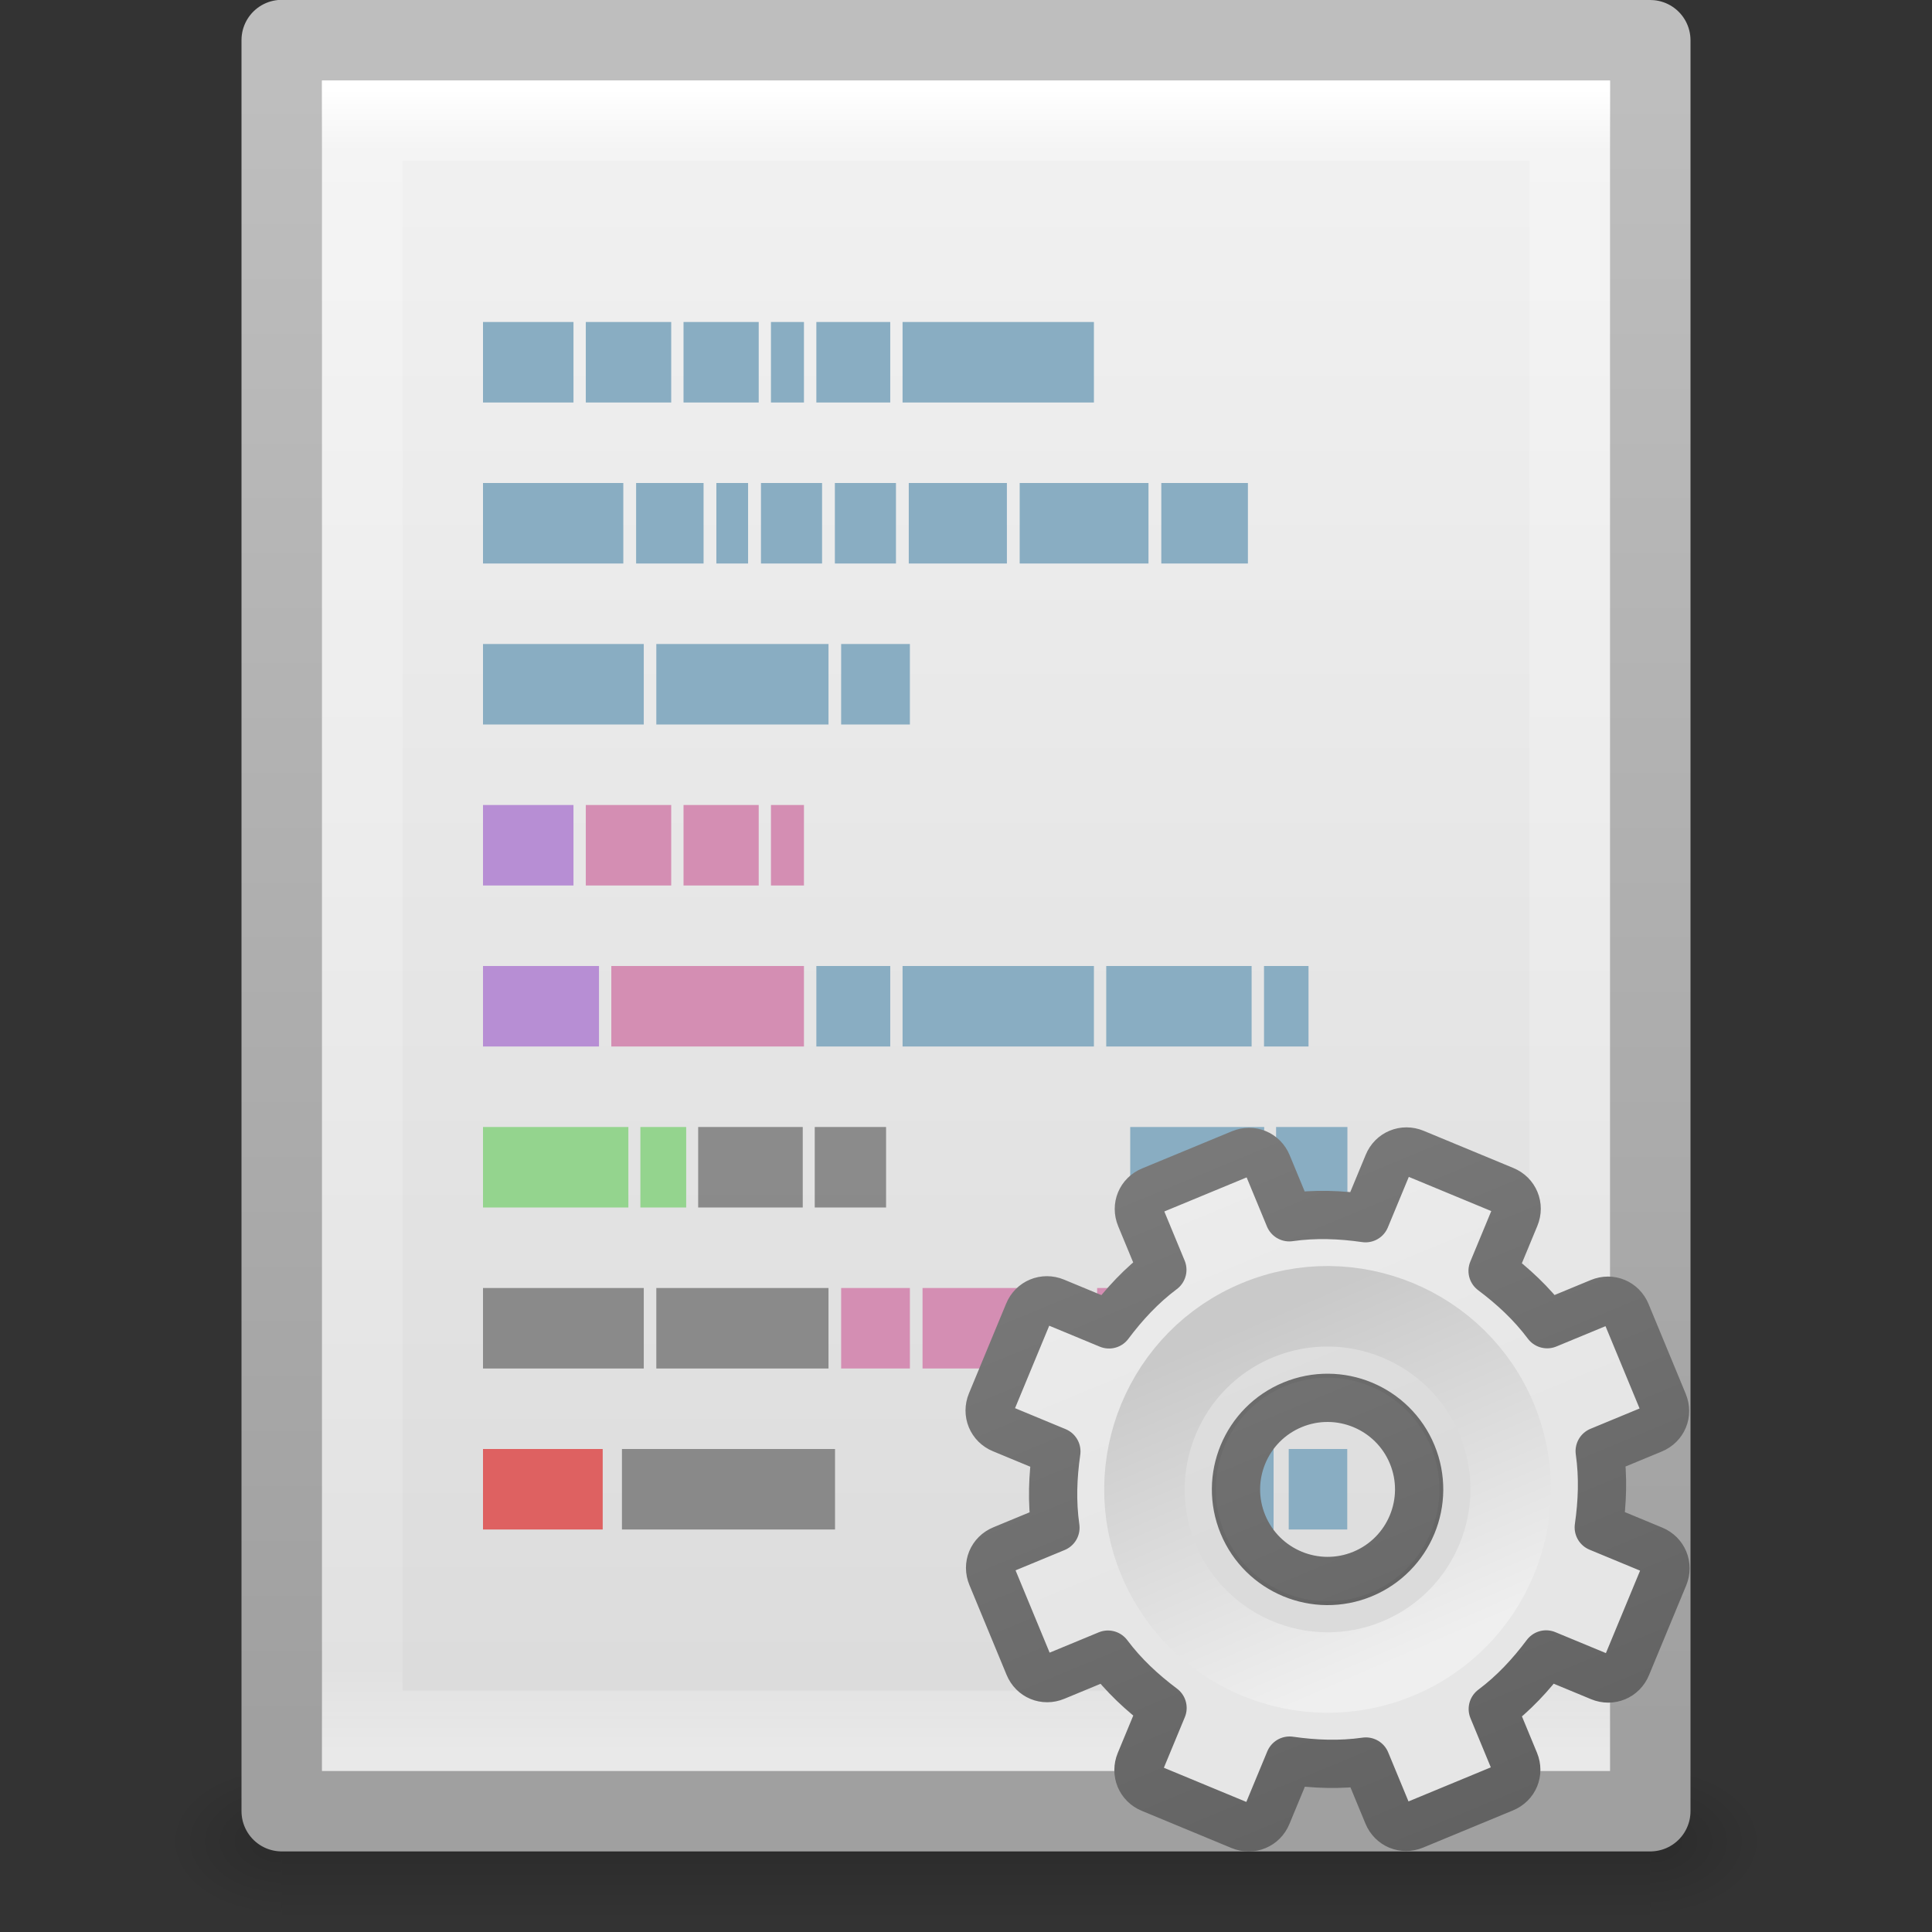 <?xml version="1.0" encoding="UTF-8" standalone="no"?>
<!-- Created with Inkscape (http://www.inkscape.org/) -->

<svg
   xmlns:dc="http://purl.org/dc/elements/1.1/"
   xmlns:cc="http://creativecommons.org/ns#"
   xmlns:rdf="http://www.w3.org/1999/02/22-rdf-syntax-ns#"
   xmlns:svg="http://www.w3.org/2000/svg"
   xmlns="http://www.w3.org/2000/svg"
   xmlns:xlink="http://www.w3.org/1999/xlink"
   xmlns:sodipodi="http://sodipodi.sourceforge.net/DTD/sodipodi-0.dtd"
   xmlns:inkscape="http://www.inkscape.org/namespaces/inkscape"
   version="1.1"
   width="24"
   height="24"
   id="svg3828"
   inkscape:version="0.48.3.1 r9886"
   sodipodi:docname="text-x-script.svg">
  <rect width="100%" height="100%" fill="#333333" stroke="none"/>
  <sodipodi:namedview
     pagecolor="#ffffff"
     bordercolor="#666666"
     borderopacity="1"
     objecttolerance="10"
     gridtolerance="10"
     guidetolerance="10"
     inkscape:pageopacity="0"
     inkscape:pageshadow="2"
     inkscape:window-width="935"
     inkscape:window-height="669"
     id="namedview102613"
     showgrid="false"
     inkscape:zoom="9.8333333"
     inkscape:cx="12"
     inkscape:cy="12"
     inkscape:window-x="758"
     inkscape:window-y="202"
     inkscape:window-maximized="0"
     inkscape:current-layer="svg3828" />
  <defs
     id="defs3830">
    <linearGradient
       x1="24"
       y1="2.787"
       x2="24"
       y2="43"
       id="linearGradient3119"
       xlink:href="#linearGradient3977"
       gradientUnits="userSpaceOnUse"
       gradientTransform="matrix(0.405,0,0,0.514,2.27,7.676)" />
    <linearGradient
       id="linearGradient3977">
      <stop
         id="stop3979"
         style="stop-color:#ffffff;stop-opacity:1"
         offset="0" />
      <stop
         id="stop3981"
         style="stop-color:#ffffff;stop-opacity:0.235"
         offset="0.036" />
      <stop
         id="stop3983"
         style="stop-color:#ffffff;stop-opacity:0.157"
         offset="0.951" />
      <stop
         id="stop3985"
         style="stop-color:#ffffff;stop-opacity:0.392"
         offset="1" />
    </linearGradient>
    <linearGradient
       x1="25.132"
       y1="-3.719"
       x2="25.132"
       y2="47.013"
       id="linearGradient3122"
       xlink:href="#linearGradient3600-4"
       gradientUnits="userSpaceOnUse"
       gradientTransform="matrix(0.486,0,0,0.456,0.343,8.349)" />
    <linearGradient
       id="linearGradient3600-4">
      <stop
         id="stop3602-7"
         style="stop-color:#f4f4f4;stop-opacity:1"
         offset="0" />
      <stop
         id="stop3604-6"
         style="stop-color:#dbdbdb;stop-opacity:1"
         offset="1" />
    </linearGradient>
    <linearGradient
       x1="-51.786"
       y1="50.786"
       x2="-51.786"
       y2="2.906"
       id="linearGradient3124"
       xlink:href="#linearGradient3104-5"
       gradientUnits="userSpaceOnUse"
       gradientTransform="matrix(0.392,0,0,0.427,29.199,7.84)" />
    <linearGradient
       id="linearGradient3104-5">
      <stop
         id="stop3106-6"
         style="stop-color:#a0a0a0;stop-opacity:1"
         offset="0" />
      <stop
         id="stop3108-9"
         style="stop-color:#bebebe;stop-opacity:1"
         offset="1" />
    </linearGradient>
    <radialGradient
       cx="605.714"
       cy="486.648"
       r="117.143"
       fx="605.714"
       fy="486.648"
       id="radialGradient3045"
       xlink:href="#linearGradient5060"
       gradientUnits="userSpaceOnUse"
       gradientTransform="matrix(0.012,0,0,0.008,13.239,26.981)" />
    <linearGradient
       id="linearGradient5060">
      <stop
         id="stop5062"
         style="stop-color:#000000;stop-opacity:1"
         offset="0" />
      <stop
         id="stop5064"
         style="stop-color:#000000;stop-opacity:0"
         offset="1" />
    </linearGradient>
    <radialGradient
       cx="605.714"
       cy="486.648"
       r="117.143"
       fx="605.714"
       fy="486.648"
       id="radialGradient3048"
       xlink:href="#linearGradient5060"
       gradientUnits="userSpaceOnUse"
       gradientTransform="matrix(-0.012,0,0,0.008,10.761,26.981)" />
    <linearGradient
       id="linearGradient5048">
      <stop
         id="stop5050"
         style="stop-color:#000000;stop-opacity:0"
         offset="0" />
      <stop
         id="stop5056"
         style="stop-color:#000000;stop-opacity:1"
         offset="0.5" />
      <stop
         id="stop5052"
         style="stop-color:#000000;stop-opacity:0"
         offset="1" />
    </linearGradient>
    <linearGradient
       x1="302.857"
       y1="366.648"
       x2="302.857"
       y2="609.505"
       id="linearGradient3826"
       xlink:href="#linearGradient5048"
       gradientUnits="userSpaceOnUse"
       gradientTransform="matrix(0.035,0,0,0.008,-0.725,26.981)" />
    <linearGradient
       gradientTransform="translate(-17.058,0)"
       gradientUnits="userSpaceOnUse"
       xlink:href="#linearGradient3309"
       id="linearGradient3262"
       y2="16"
       x2="25"
       y1="0"
       x1="25" />
    <linearGradient
       gradientUnits="userSpaceOnUse"
       id="linearGradient3309"
       y2="122.899"
       x2="63.999"
       y1="3.1"
       x1="63.999">
      <stop
         offset="0"
         style="stop-color:#f6f6f6;stop-opacity:1"
         id="stop3311" />
      <stop
         offset="1"
         style="stop-color:#cccccc;stop-opacity:1"
         id="stop3313" />
    </linearGradient>
    <linearGradient
       gradientTransform="translate(-17.058,0)"
       gradientUnits="userSpaceOnUse"
       xlink:href="#linearGradient3397"
       id="linearGradient3264"
       y2="16.005"
       x2="21"
       y1="0"
       x1="21" />
    <linearGradient
       id="linearGradient3397">
      <stop
         offset="0"
         style="stop-color:#aaaaaa;stop-opacity:1"
         id="stop3399" />
      <stop
         offset="1"
         style="stop-color:#8c8c8c;stop-opacity:1"
         id="stop3401" />
    </linearGradient>
    <linearGradient
       gradientTransform="matrix(9.6142312e-2,0,0,9.6142312e-2,1.847,1.943)"
       gradientUnits="userSpaceOnUse"
       xlink:href="#linearGradient5128"
       id="linearGradient3260"
       y2="20.895"
       x2="84.639"
       y1="105.105"
       x1="86.133" />
    <linearGradient
       id="linearGradient5128">
      <stop
         offset="0"
         style="stop-color:#e5e5e5;stop-opacity:1"
         id="stop5130" />
      <stop
         offset="1"
         style="stop-color:#ababab;stop-opacity:1"
         id="stop5132" />
    </linearGradient>
    <linearGradient
       y2="20.895"
       x2="84.639"
       y1="105.105"
       x1="86.133"
       gradientTransform="matrix(0.048,0,0,0.048,8.673,8.722)"
       gradientUnits="userSpaceOnUse"
       id="linearGradient3100"
       xlink:href="#linearGradient5128-6"
       inkscape:collect="always" />
    <linearGradient
       y2="16.005"
       x2="21"
       y1="-10.034"
       x1="21"
       gradientTransform="matrix(0.5,0,0,0.5,-0.779,7.75)"
       gradientUnits="userSpaceOnUse"
       id="linearGradient3098"
       xlink:href="#linearGradient3397-4"
       inkscape:collect="always" />
    <linearGradient
       y2="8.452"
       x2="25"
       y1="-11.932"
       x1="25"
       gradientTransform="matrix(0.5,0,0,0.5,-0.779,7.75)"
       gradientUnits="userSpaceOnUse"
       id="linearGradient3096"
       xlink:href="#linearGradient3309-5"
       inkscape:collect="always" />
    <linearGradient
       y2="16.005"
       x2="21"
       y1="-10.034"
       x1="21"
       gradientTransform="matrix(0.433,0,0,0.433,-7.358,9.034)"
       gradientUnits="userSpaceOnUse"
       id="linearGradient3981"
       xlink:href="#linearGradient3397-4"
       inkscape:collect="always" />
    <linearGradient
       y2="8.452"
       x2="25"
       y1="-11.932"
       x1="25"
       gradientTransform="matrix(0.433,0,0,0.433,-7.358,9.034)"
       gradientUnits="userSpaceOnUse"
       id="linearGradient3979"
       xlink:href="#linearGradient3309-5"
       inkscape:collect="always" />
    <linearGradient
       y2="20.895"
       x2="84.639"
       y1="105.105"
       x1="86.133"
       gradientTransform="matrix(0.042,0,0,0.042,0.834,9.876)"
       gradientUnits="userSpaceOnUse"
       id="linearGradient3975"
       xlink:href="#linearGradient5128-6"
       inkscape:collect="always" />
    <linearGradient
       y2="20.895"
       x2="84.639"
       y1="105.105"
       x1="86.133"
       gradientTransform="matrix(0.035,0,0,0.035,0.785,9.819)"
       gradientUnits="userSpaceOnUse"
       id="linearGradient3972"
       xlink:href="#linearGradient5128-6"
       inkscape:collect="always" />
    <linearGradient
       y2="16.005"
       x2="21"
       y1="-10.034"
       x1="21"
       gradientTransform="matrix(0.36,0,0,0.36,-6.021,9.12)"
       gradientUnits="userSpaceOnUse"
       id="linearGradient3970"
       xlink:href="#linearGradient3397-4"
       inkscape:collect="always" />
    <linearGradient
       y2="8.452"
       x2="25"
       y1="-11.932"
       x1="25"
       gradientTransform="matrix(0.36,0,0,0.36,-6.021,9.12)"
       gradientUnits="userSpaceOnUse"
       id="linearGradient3968"
       xlink:href="#linearGradient3309-5"
       inkscape:collect="always" />
    <linearGradient
       y2="16.005"
       x2="21"
       y1="-10.034"
       x1="21"
       gradientTransform="matrix(0.36,0,0,0.36,-6.021,9.12)"
       gradientUnits="userSpaceOnUse"
       id="linearGradient3955"
       xlink:href="#linearGradient3397-4"
       inkscape:collect="always" />
    <linearGradient
       y2="8.452"
       x2="25"
       y1="-11.932"
       x1="25"
       gradientTransform="matrix(0.36,0,0,0.36,-6.021,9.12)"
       gradientUnits="userSpaceOnUse"
       id="linearGradient3953"
       xlink:href="#linearGradient3309-5"
       inkscape:collect="always" />
    <linearGradient
       y2="20.895"
       x2="84.639"
       y1="105.105"
       x1="86.133"
       gradientTransform="matrix(0.035,0,0,0.035,0.785,9.819)"
       gradientUnits="userSpaceOnUse"
       id="linearGradient3949"
       xlink:href="#linearGradient5128-6"
       inkscape:collect="always" />
    <linearGradient
       y2="20.895"
       x2="84.639"
       y1="105.105"
       x1="86.133"
       gradientTransform="matrix(0.048,0,0,0.048,8.673,8.722)"
       gradientUnits="userSpaceOnUse"
       id="linearGradient3927"
       xlink:href="#linearGradient5128-6"
       inkscape:collect="always" />
    <linearGradient
       y2="16.005"
       x2="21"
       y1="-10.034"
       x1="21"
       gradientTransform="matrix(0.5,0,0,0.5,-0.779,7.75)"
       gradientUnits="userSpaceOnUse"
       id="linearGradient3925"
       xlink:href="#linearGradient3397-4"
       inkscape:collect="always" />
    <linearGradient
       y2="8.452"
       x2="25"
       y1="-11.932"
       x1="25"
       gradientTransform="matrix(0.5,0,0,0.5,-0.779,7.75)"
       gradientUnits="userSpaceOnUse"
       id="linearGradient3923"
       xlink:href="#linearGradient3309-5"
       inkscape:collect="always" />
    <linearGradient
       y2="20.895"
       x2="84.639"
       y1="105.105"
       x1="86.133"
       gradientTransform="matrix(0.048,0,0,0.048,8.673,8.722)"
       gradientUnits="userSpaceOnUse"
       id="linearGradient3913"
       xlink:href="#linearGradient5128-6"
       inkscape:collect="always" />
    <linearGradient
       y2="16.005"
       x2="21"
       y1="-10.034"
       x1="21"
       gradientTransform="matrix(0.5,0,0,0.5,-0.779,7.75)"
       gradientUnits="userSpaceOnUse"
       id="linearGradient3911"
       xlink:href="#linearGradient3397-4"
       inkscape:collect="always" />
    <linearGradient
       y2="8.452"
       x2="25"
       y1="-11.932"
       x1="25"
       gradientTransform="matrix(0.5,0,0,0.5,-0.779,7.75)"
       gradientUnits="userSpaceOnUse"
       id="linearGradient3909"
       xlink:href="#linearGradient3309-5"
       inkscape:collect="always" />
    <linearGradient
       y2="20.895"
       x2="84.639"
       y1="105.105"
       x1="86.133"
       gradientTransform="matrix(0.048,0,0,0.048,8.673,8.722)"
       gradientUnits="userSpaceOnUse"
       id="linearGradient3897"
       xlink:href="#linearGradient5128-6"
       inkscape:collect="always" />
    <linearGradient
       y2="16.005"
       x2="21"
       y1="-10.034"
       x1="21"
       gradientTransform="matrix(0.5,0,0,0.5,-0.779,7.75)"
       gradientUnits="userSpaceOnUse"
       id="linearGradient3895"
       xlink:href="#linearGradient3397-4"
       inkscape:collect="always" />
    <linearGradient
       y2="8.452"
       x2="25"
       y1="-11.932"
       x1="25"
       gradientTransform="matrix(0.5,0,0,0.5,-0.779,7.75)"
       gradientUnits="userSpaceOnUse"
       id="linearGradient3893"
       xlink:href="#linearGradient3309-5"
       inkscape:collect="always" />
    <linearGradient
       id="linearGradient5128-6">
      <stop
         offset="0"
         style="stop-color:#efefef;stop-opacity:1;"
         id="stop5130-7" />
      <stop
         offset="1"
         style="stop-color:#c9c9c9;stop-opacity:1;"
         id="stop5132-2" />
    </linearGradient>
    <linearGradient
       gradientTransform="matrix(0.096,0,0,0.096,1.847,1.943)"
       gradientUnits="userSpaceOnUse"
       xlink:href="#linearGradient5128-6"
       id="linearGradient3260-4"
       y2="20.895"
       x2="84.639"
       y1="105.105"
       x1="86.133" />
    <linearGradient
       id="linearGradient3397-4">
      <stop
         offset="0"
         style="stop-color:#888888;stop-opacity:1;"
         id="stop3399-2" />
      <stop
         offset="1"
         style="stop-color:#626262;stop-opacity:1;"
         id="stop3401-6" />
    </linearGradient>
    <linearGradient
       gradientTransform="translate(-17.058,0)"
       gradientUnits="userSpaceOnUse"
       xlink:href="#linearGradient3397-4"
       id="linearGradient3264-6"
       y2="16.005"
       x2="21"
       y1="-10.034"
       x1="21" />
    <linearGradient
       gradientUnits="userSpaceOnUse"
       id="linearGradient3309-5"
       y2="122.899"
       x2="63.999"
       y1="3.1"
       x1="63.999">
      <stop
         offset="0"
         style="stop-color:#f6f6f6;stop-opacity:1"
         id="stop3311-1" />
      <stop
         offset="1"
         style="stop-color:#e6e6e6;stop-opacity:1;"
         id="stop3313-5" />
    </linearGradient>
    <linearGradient
       gradientTransform="translate(-17.058,0)"
       gradientUnits="userSpaceOnUse"
       xlink:href="#linearGradient3309-5"
       id="linearGradient3262-3"
       y2="8.452"
       x2="25"
       y1="-11.932"
       x1="25" />
    <linearGradient
       gradientTransform="matrix(0.297,0,0,0.352,1.879,2.119)"
       y2="24.628"
       x2="20.055"
       y1="16.408"
       x1="18.031"
       gradientUnits="userSpaceOnUse"
       id="linearGradient3101"
       xlink:href="#linearGradient8265-821-176-38-919-66-249"
       inkscape:collect="always" />
    <linearGradient
       id="linearGradient4352">
      <stop
         id="stop4354"
         offset="0"
         style="stop-color:#425e7b;stop-opacity:1;" />
      <stop
         id="stop4356"
         offset="1"
         style="stop-color:#7a91a7;stop-opacity:1;" />
    </linearGradient>
    <linearGradient
       id="linearGradient4344">
      <stop
         id="stop4346"
         offset="0"
         style="stop-color:#9cbbd9;stop-opacity:1;" />
      <stop
         id="stop4348"
         offset="1"
         style="stop-color:#5c82ab;stop-opacity:1;" />
    </linearGradient>
    <linearGradient
       id="linearGradient5048-3">
      <stop
         style="stop-color:black;stop-opacity:0;"
         offset="0"
         id="stop5050-4" />
      <stop
         id="stop5056-2"
         offset="0.5"
         style="stop-color:black;stop-opacity:1;" />
      <stop
         style="stop-color:black;stop-opacity:0;"
         offset="1"
         id="stop5052-9" />
    </linearGradient>
    <linearGradient
       gradientTransform="matrix(0.328,0,0,0.326,4.445,4.532)"
       gradientUnits="userSpaceOnUse"
       xlink:href="#linearGradient3945"
       id="linearGradient2471"
       y2="32.485"
       x2="24.104"
       y1="15.169"
       x1="24.104" />
    <linearGradient
       id="linearGradient3945">
      <stop
         offset="0"
         style="stop-color:#ecf5b6;stop-opacity:1"
         id="stop3947" />
      <stop
         offset="1"
         style="stop-color:#9fba48;stop-opacity:1"
         id="stop3949" />
    </linearGradient>
    <linearGradient
       gradientUnits="userSpaceOnUse"
       xlink:href="#linearGradient8265-821-176-38-919-66-249"
       id="linearGradient2580"
       y2="24.628"
       x2="20.055"
       y1="16.408"
       x1="18.031" />
    <linearGradient
       id="linearGradient8265-821-176-38-919-66-249">
      <stop
         offset="0"
         style="stop-color:#ffffff;stop-opacity:1"
         id="stop2687" />
      <stop
         offset="1"
         style="stop-color:#ffffff;stop-opacity:0"
         id="stop2689" />
    </linearGradient>
    <linearGradient
       gradientTransform="matrix(0.055,0.014,0.003,0.052,-11.212,-26.738)"
       gradientUnits="userSpaceOnUse"
       xlink:href="#linearGradient7012-661-145-733-759-865-745"
       id="linearGradient2576"
       y2="238.4"
       x2="169.23"
       y1="58.583"
       x1="126.698" />
    <linearGradient
       id="linearGradient7012-661-145-733-759-865-745">
      <stop
         offset="0"
         style="stop-color:#9cbbd9;stop-opacity:1"
         id="stop2699" />
      <stop
         offset="1"
         style="stop-color:#5c82ab;stop-opacity:1"
         id="stop2701" />
    </linearGradient>
    <linearGradient
       gradientTransform="matrix(1.008,0,0,1.001,-10.5,-26.478)"
       gradientUnits="userSpaceOnUse"
       xlink:href="#linearGradient3390"
       id="linearGradient2578"
       y2="4.051"
       x2="4.176"
       y1="14.993"
       x1="10.318" />
    <linearGradient
       id="linearGradient3390">
      <stop
         offset="0"
         style="stop-color:#425e7b;stop-opacity:1"
         id="stop3392" />
      <stop
         offset="1"
         style="stop-color:#7a91a7;stop-opacity:1"
         id="stop3394" />
    </linearGradient>
    <linearGradient
       gradientTransform="matrix(2.774,0,0,1.97,-1892.179,-872.885)"
       gradientUnits="userSpaceOnUse"
       xlink:href="#linearGradient5048-0"
       id="linearGradient2570"
       y2="609.505"
       x2="302.857"
       y1="366.648"
       x1="302.857" />
    <linearGradient
       id="linearGradient5048-0">
      <stop
         offset="0"
         style="stop-color:#000000;stop-opacity:0"
         id="stop5050-0" />
      <stop
         offset="0.5"
         style="stop-color:#000000;stop-opacity:1"
         id="stop5056-4" />
      <stop
         offset="1"
         style="stop-color:#000000;stop-opacity:0"
         id="stop5052-4" />
    </linearGradient>
    <radialGradient
       gradientTransform="matrix(2.774,0,0,1.97,-1891.633,-872.885)"
       gradientUnits="userSpaceOnUse"
       xlink:href="#linearGradient5060-5"
       id="radialGradient2572"
       fy="486.648"
       fx="605.714"
       r="117.143"
       cy="486.648"
       cx="605.714" />
    <linearGradient
       id="linearGradient5060-5">
      <stop
         offset="0"
         style="stop-color:#000000;stop-opacity:1"
         id="stop5062-2" />
      <stop
         offset="1"
         style="stop-color:#000000;stop-opacity:0"
         id="stop5064-1" />
    </linearGradient>
    <radialGradient
       gradientTransform="matrix(-2.774,0,0,1.97,112.762,-872.885)"
       gradientUnits="userSpaceOnUse"
       xlink:href="#linearGradient5060-5"
       id="radialGradient2574"
       fy="486.648"
       fx="605.714"
       r="117.143"
       cy="486.648"
       cx="605.714" />
    <linearGradient
       inkscape:collect="always"
       xlink:href="#linearGradient3309-5"
       id="linearGradient3278"
       gradientUnits="userSpaceOnUse"
       gradientTransform="matrix(0.5,0,0,0.5,-0.779,7.75)"
       x1="25"
       y1="-11.932"
       x2="25"
       y2="8.452" />
    <linearGradient
       inkscape:collect="always"
       xlink:href="#linearGradient3397-4"
       id="linearGradient3280"
       gradientUnits="userSpaceOnUse"
       gradientTransform="matrix(0.5,0,0,0.5,-0.779,7.75)"
       x1="21"
       y1="-10.034"
       x2="21"
       y2="16.005" />
    <linearGradient
       inkscape:collect="always"
       xlink:href="#linearGradient5128-6"
       id="linearGradient3282"
       gradientUnits="userSpaceOnUse"
       gradientTransform="matrix(0.048,0,0,0.048,8.673,8.722)"
       x1="86.133"
       y1="105.105"
       x2="84.639"
       y2="20.895" />
  </defs>
  <g
     transform="translate(0,-8)"
     id="layer1">
    <rect
       width="17"
       height="2"
       x="3.5"
       y="30"
       id="rect2879"
       style="opacity:0.15;fill:url(#linearGradient3826);fill-opacity:1;fill-rule:nonzero;stroke:none;stroke-width:1;marker:none;visibility:visible;display:inline;overflow:visible" />
    <path
       d="m 3.5,30 c 0,0 0,2 0,2 C 2.88,32.004 2,31.552 2,31 2,30.448 2.692,30 3.5,30 z"
       id="path2881"
       style="opacity:0.15;fill:url(#radialGradient3048);fill-opacity:1;fill-rule:nonzero;stroke:none;stroke-width:1;marker:none;visibility:visible;display:inline;overflow:visible" />
    <path
       d="m 20.5,30 c 0,0 0,2 0,2 0.62,0.004 1.5,-0.448 1.5,-1 0,-0.552 -0.692,-1 -1.5,-1 z"
       id="path2883"
       style="opacity:0.15;fill:url(#radialGradient3045);fill-opacity:1;fill-rule:nonzero;stroke:none;stroke-width:1;marker:none;visibility:visible;display:inline;overflow:visible" />
    <path
       d="m 3.5,8.499 c 3.896,0 17,0.001 17,0.001 l 2.1e-5,21.999 c 0,0 -11.333,0 -17,0 0,-7 0,-15.001 0,-22.001 z"
       id="path4160-3"
       style="fill:url(#linearGradient3122);fill-opacity:1;stroke:url(#linearGradient3124);stroke-width:1;stroke-linecap:butt;stroke-linejoin:round;stroke-miterlimit:4;stroke-opacity:1;stroke-dasharray:none;stroke-dashoffset:0;display:inline"
       inkscape:connector-curvature="0"
       sodipodi:nodetypes="ccccsc" />
    <path
       d="m 19.5,29.5 -15,0 0,-20 L 19.5,9.5 z"
       id="rect6741-1"
       style="fill:none;stroke:url(#linearGradient3119);stroke-width:1;stroke-linecap:round;stroke-linejoin:miter;stroke-miterlimit:4;stroke-opacity:1;stroke-dasharray:none;stroke-dashoffset:0"
       inkscape:connector-curvature="0"
       sodipodi:nodetypes="ccccc" />
  </g>
  <g
     id="g2660"
     transform="translate(25.06,-0.277)">
    <path
       inkscape:connector-curvature="0"
       style="fill:#89adc2;fill-opacity:1;stroke:none;display:inline"
       id="path6035"
       d="m -19.06,4.277 1.124,0 0,1 -1.124,0 0,-1 z" />
    <path
       inkscape:connector-curvature="0"
       style="fill:#89adc2;fill-opacity:1;stroke:none;display:inline"
       id="path6033"
       d="m -17.783,4.277 1.061,0 0,1 -1.061,0 0,-1 z" />
    <path
       inkscape:connector-curvature="0"
       style="fill:#89adc2;fill-opacity:1;stroke:none;display:inline"
       id="path6031"
       d="m -16.569,4.277 0.934,0 0,1 -0.934,0 0,-1 z" />
    <path
       inkscape:connector-curvature="0"
       style="fill:#89adc2;fill-opacity:1;stroke:none;display:inline"
       id="path6029"
       d="m -15.483,4.277 0.41,0 0,1 -0.41,0 0,-1 z" />
    <path
       inkscape:connector-curvature="0"
       style="fill:#89adc2;fill-opacity:1;stroke:none;display:inline"
       id="path6027"
       d="m -14.919,4.277 0.918,0 0,1 -0.918,0 0,-1 z" />
    <path
       inkscape:connector-curvature="0"
       style="fill:#89adc2;fill-opacity:1;stroke:none;display:inline"
       id="path6025"
       d="m -13.848,4.277 2.377,0 0,1 -2.377,0 0,-1 z" />
    <path
       inkscape:connector-curvature="0"
       style="fill:#b78ed4;fill-opacity:1;stroke:none;display:inline"
       id="path6017"
       d="m -19.06,10.277 1.124,0 0,1 -1.124,0 0,-1 z" />
    <path
       inkscape:connector-curvature="0"
       style="fill:#d48eb3;fill-opacity:1;stroke:none;display:inline"
       id="path6015"
       d="m -17.783,10.277 1.061,0 0,1 -1.061,0 0,-1 z" />
    <path
       inkscape:connector-curvature="0"
       style="fill:#d48eb3;fill-opacity:1;stroke:none;display:inline"
       id="path6013"
       d="m -16.569,10.277 0.934,0 0,1 -0.934,0 0,-1 z" />
    <path
       inkscape:connector-curvature="0"
       style="fill:#d48eb3;fill-opacity:1;stroke:none;display:inline"
       id="path6011"
       d="m -15.483,10.277 0.41,0 0,1 -0.41,0 0,-1 z" />
    <path
       inkscape:connector-curvature="0"
       style="fill:#89adc2;fill-opacity:1;stroke:none;display:inline"
       id="path6009"
       d="m -14.919,12.277 0.918,0 0,1 -0.918,0 0,-1 z" />
    <path
       inkscape:connector-curvature="0"
       style="fill:#89adc2;fill-opacity:1;stroke:none;display:inline"
       id="path6007"
       d="m -13.848,12.277 2.377,0 0,1 -2.377,0 0,-1 z" />
    <path
       inkscape:connector-curvature="0"
       style="fill:#89adc2;fill-opacity:1;stroke:none;display:inline"
       id="path6005"
       d="m -11.318,12.277 1.806,0 0,1 -1.806,0 0,-1 z" />
    <path
       inkscape:connector-curvature="0"
       style="fill:#89adc2;fill-opacity:1;stroke:none;display:inline"
       id="path6003"
       d="m -9.358,12.277 0.553,0 0,1 -0.553,0 0,-1 z" />
    <path
       inkscape:connector-curvature="0"
       style="fill:#89adc2;fill-opacity:1;stroke:none;display:inline"
       id="path5999"
       d="m -19.06,6.277 1.743,0 0,1 -1.743,0 0,-1 z" />
    <path
       inkscape:connector-curvature="0"
       style="fill:#89adc2;fill-opacity:1;stroke:none;display:inline"
       id="path5997"
       d="m -17.158,6.277 0.838,0 0,1 -0.838,0 0,-1 z" />
    <path
       inkscape:connector-curvature="0"
       style="fill:#89adc2;fill-opacity:1;stroke:none;display:inline"
       id="path5995"
       d="m -16.161,6.277 0.394,0 0,1 -0.394,0 0,-1 z" />
    <path
       inkscape:connector-curvature="0"
       style="fill:#89adc2;fill-opacity:1;stroke:none;display:inline"
       id="path5993"
       d="m -15.607,6.277 0.759,0 0,1 -0.759,0 0,-1 z" />
    <path
       inkscape:connector-curvature="0"
       style="fill:#89adc2;fill-opacity:1;stroke:none;display:inline"
       id="path5991"
       d="m -14.689,6.277 0.759,0 0,1 -0.759,0 0,-1 z" />
    <path
       inkscape:connector-curvature="0"
       style="fill:#89adc2;fill-opacity:1;stroke:none;display:inline"
       id="path5989"
       d="m -13.771,6.277 1.219,0 0,1 -1.219,0 0,-1 z" />
    <path
       inkscape:connector-curvature="0"
       style="fill:#89adc2;fill-opacity:1;stroke:none;display:inline"
       id="path5987"
       d="m -12.393,6.277 1.6,0 0,1 -1.6,0 0,-1 z" />
    <path
       inkscape:connector-curvature="0"
       style="fill:#89adc2;fill-opacity:1;stroke:none;display:inline"
       id="path5985"
       d="m -10.634,6.277 1.076,0 0,1 -1.076,0 0,-1 z" />
    <path
       inkscape:connector-curvature="0"
       style="fill:#89adc2;fill-opacity:1;stroke:none;display:inline"
       id="path5981"
       d="m -19.06,8.277 1.997,0 0,1 -1.997,0 0,-1 z" />
    <path
       inkscape:connector-curvature="0"
       style="fill:#89adc2;fill-opacity:1;stroke:none;display:inline"
       id="path5979"
       d="m -16.907,8.277 2.139,0 0,1 -2.139,0 0,-1 z" />
    <path
       inkscape:connector-curvature="0"
       style="fill:#89adc2;fill-opacity:1;stroke:none;display:inline"
       id="path5977"
       d="m -14.611,8.277 0.854,0 0,1 -0.854,0 0,-1 z" />
    <path
       inkscape:connector-curvature="0"
       style="opacity:0.7;fill:#666666;fill-opacity:1;stroke:none;display:inline"
       id="path5965"
       d="m -19.06,16.277 1.997,0 0,1 -1.997,0 0,-1 z" />
    <path
       inkscape:connector-curvature="0"
       style="opacity:0.7;fill:#666666;fill-opacity:1;stroke:none;display:inline"
       id="path5963"
       d="m -16.907,16.277 2.139,0 0,1 -2.139,0 0,-1 z" />
    <path
       inkscape:connector-curvature="0"
       style="fill:#d48eb3;fill-opacity:1;stroke:none;display:inline"
       id="path5961"
       d="m -14.611,16.277 0.854,0 0,1 -0.854,0 0,-1 z" />
    <path
       inkscape:connector-curvature="0"
       style="fill:#d48eb3;fill-opacity:1;stroke:none;display:inline"
       id="path5959"
       d="m -13.6,16.277 2.013,0 0,1 -2.013,0 0,-1 z" />
    <path
       inkscape:connector-curvature="0"
       style="fill:#d48eb3;fill-opacity:1;stroke:none;display:inline"
       id="path5957"
       d="m -9.897,16.277 0.537,0 0,1 -0.537,0 0,-1 z" />
    <path
       inkscape:connector-curvature="0"
       style="fill:#d48eb3;fill-opacity:1;stroke:none;display:inline"
       id="path5955"
       d="m -11.431,16.277 1.378,0 0,1 -1.378,0 0,-1 z" />
    <path
       inkscape:connector-curvature="0"
       style="fill:#d48eb3;fill-opacity:1;stroke:none;display:inline"
       id="path5953"
       d="m -9.203,16.277 0.315,0 0,1 -0.315,0 0,-1 z" />
    <path
       inkscape:connector-curvature="0"
       style="fill:#d48eb3;fill-opacity:1;stroke:none;display:inline"
       id="path5951"
       d="m -8.732,16.277 0.854,0 0,1 -0.854,0 0,-1 z" />
    <path
       inkscape:connector-curvature="0"
       style="fill:#b78ed4;fill-opacity:1;stroke:none;display:inline"
       id="path5949"
       d="m -19.06,12.277 1.441,0 0,1 -1.441,0 0,-1 z" />
    <path
       inkscape:connector-curvature="0"
       style="fill:#d48eb3;fill-opacity:1;stroke:none;display:inline"
       id="path5947"
       d="m -17.466,12.277 2.393,0 0,1 -2.393,0 0,-1 z" />
    <path
       inkscape:connector-curvature="0"
       style="fill:#94d48e;fill-opacity:1;stroke:none;display:inline"
       id="path5935"
       d="m -19.06,14.277 1.806,0 0,1 -1.806,0 0,-1 z" />
    <path
       inkscape:connector-curvature="0"
       style="fill:#94d48e;fill-opacity:1;stroke:none;display:inline"
       id="path5933"
       d="m -17.105,14.277 0.569,0 0,1 -0.569,0 0,-1 z" />
    <path
       inkscape:connector-curvature="0"
       style="opacity:0.7;fill:#666666;fill-opacity:1;stroke:none;display:inline"
       id="path5931"
       d="m -16.387,14.277 1.299,0 0,1 -1.299,0 0,-1 z" />
    <path
       inkscape:connector-curvature="0"
       style="opacity:0.7;fill:#666666;fill-opacity:1;stroke:none;display:inline"
       id="path5929"
       d="m -14.939,14.277 0.886,0 0,1 -0.886,0 0,-1 z" />
    <path
       inkscape:connector-curvature="0"
       style="fill:#89adc2;fill-opacity:1;stroke:none;display:inline"
       id="path5921"
       d="m -11.02,14.277 1.664,0 0,1 -1.664,0 0,-1 z" />
    <path
       inkscape:connector-curvature="0"
       style="fill:#89adc2;fill-opacity:1;stroke:none;display:inline"
       id="path5919"
       d="m -9.208,14.277 0.886,0 0,1 -0.886,0 0,-1 z" />
    <path
       inkscape:connector-curvature="0"
       style="fill:#de6161;fill-opacity:1;stroke:none;display:inline"
       id="path5917"
       d="m -19.06,18.277 1.487,0 0,1 -1.487,0 0,-1 z" />
    <path
       inkscape:connector-curvature="0"
       style="opacity:0.7;fill:#666666;fill-opacity:1;stroke:none;display:inline"
       id="path5915"
       d="m -17.334,18.277 2.647,0 0,1 -2.647,0 0,-1 z" />
    <path
       inkscape:connector-curvature="0"
       style="fill:#89adc2;fill-opacity:1;stroke:none;display:inline"
       id="path6838"
       d="m -8.324,18.277 -0.727,0 0,1 0.727,0 0,-1 z" />
    <path
       inkscape:connector-curvature="0"
       style="fill:#89adc2;fill-opacity:1;stroke:none;display:inline"
       id="path6840"
       d="m -9.239,18.277 -2.647,0 0,1 2.647,0 0,-1 z" />
  </g>
  <g
     id="g3888"
     transform="matrix(1.051,-0.435,0.435,1.051,-0.969,11.264)">
    <path
       style="fill:url(#linearGradient3278);fill-opacity:1;fill-rule:nonzero;stroke:url(#linearGradient3280);stroke-width:0.527;stroke-linecap:butt;stroke-linejoin:round;stroke-miterlimit:4;stroke-opacity:1;stroke-dasharray:none;stroke-dashoffset:0;marker:none;visibility:visible;display:block;overflow:visible;enable-background:accumulate"
       id="path2426"
       d="M 11.219,8 C 11.095,8 11,8.095 11,8.219 l 0,0.625 c -0.277,0.071 -0.526,0.186 -0.766,0.328 L 9.781,8.719 c -0.088,-0.088 -0.225,-0.088 -0.312,0 l -0.75,0.75 c -0.088,0.088 -0.088,0.225 0,0.312 l 0.453,0.453 C 9.03,10.474 8.915,10.723 8.844,11 l -0.625,0 C 8.095,11 8,11.095 8,11.219 l 0,1.062 C 8,12.405 8.095,12.5 8.219,12.5 l 0.625,0 c 0.071,0.277 0.186,0.526 0.328,0.766 L 8.719,13.719 c -0.088,0.088 -0.088,0.225 0,0.312 l 0.75,0.75 c 0.088,0.088 0.225,0.088 0.312,0 l 0.453,-0.453 C 10.474,14.47 10.723,14.585 11,14.656 l 0,0.625 C 11,15.405 11.095,15.5 11.219,15.5 l 1.062,0 C 12.405,15.5 12.5,15.405 12.5,15.281 l 0,-0.625 c 0.277,-0.071 0.526,-0.186 0.766,-0.328 l 0.453,0.453 c 0.088,0.088 0.225,0.088 0.312,0 l 0.75,-0.75 c 0.088,-0.088 0.088,-0.225 0,-0.312 L 14.328,13.266 C 14.47,13.026 14.585,12.777 14.656,12.5 l 0.625,0 C 15.405,12.5 15.5,12.405 15.5,12.281 l 0,-1.062 C 15.5,11.095 15.405,11 15.281,11 l -0.625,0 c -0.071,-0.277 -0.186,-0.526 -0.328,-0.766 L 14.781,9.781 c 0.088,-0.088 0.088,-0.225 0,-0.312 l -0.75,-0.75 c -0.088,-0.088 -0.225,-0.088 -0.312,0 L 13.266,9.172 C 13.026,9.03 12.777,8.915 12.5,8.844 l 0,-0.625 C 12.5,8.095 12.405,8 12.281,8 l -1.062,0 z M 11.75,10.75 c 0.552,0 1,0.448 1,1 0,0.552 -0.448,1 -1,1 -0.552,0 -1,-0.448 -1,-1 0,-0.552 0.448,-1 1,-1 z"
       inkscape:connector-curvature="0" />
    <path
       style="opacity:0.05;fill:#000000;fill-opacity:1;stroke:none"
       id="path3315"
       d="m 11.75,9.483 c -1.25,0 -2.267,1.017 -2.267,2.267 0,1.25 1.017,2.267 2.267,2.267 1.25,0 2.267,-1.017 2.267,-2.267 0,-1.25 -1.017,-2.267 -2.267,-2.267 z m 0,1.047 c 0.674,0 1.221,0.547 1.221,1.221 0,0.674 -0.547,1.221 -1.221,1.221 -0.674,0 -1.221,-0.547 -1.221,-1.221 0,-0.674 0.547,-1.221 1.221,-1.221 z"
       inkscape:connector-curvature="0" />
    <path
       style="fill:none;stroke:url(#linearGradient3282);stroke-width:0.879;stroke-miterlimit:4;stroke-dasharray:none"
       id="path28"
       d="m 11.75,9.75 c -1.103,0 -2,0.897 -2,2 0,1.103 0.897,2 2,2 1.103,0 2,-0.897 2,-2 0,-1.103 -0.897,-2 -2,-2 z"
       inkscape:connector-curvature="0" />
  </g>
</svg>
